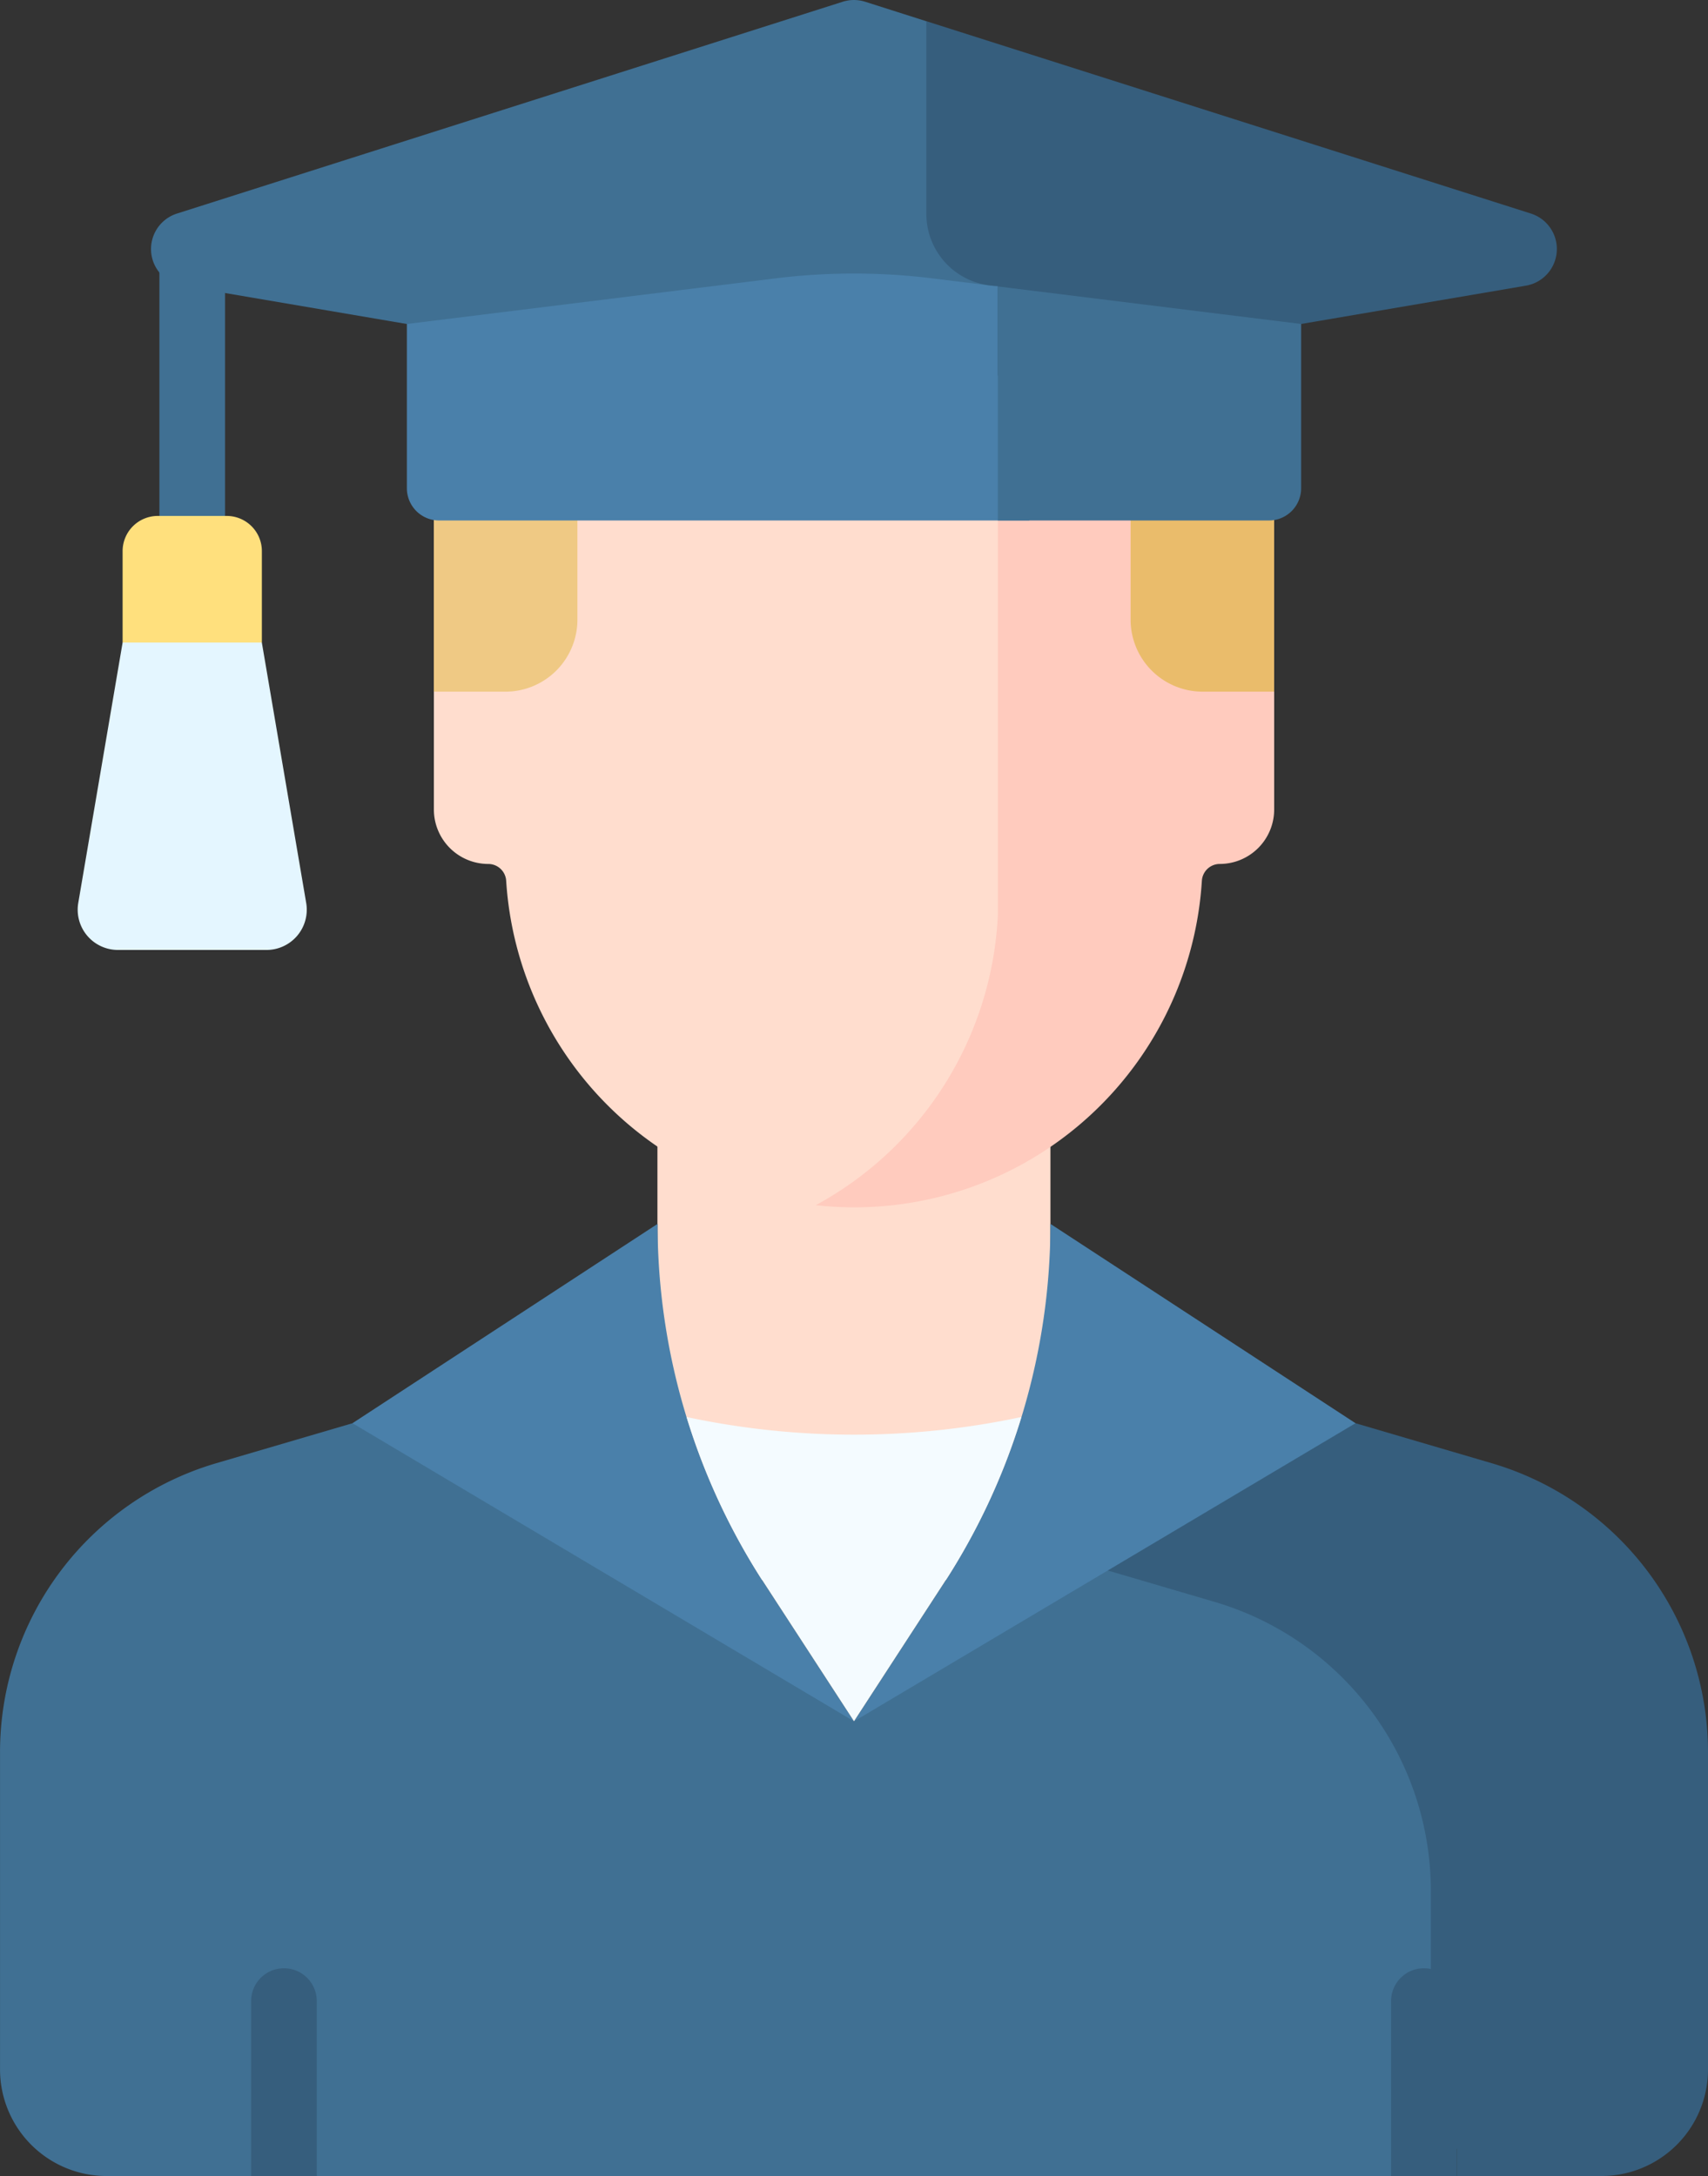 <svg id="graduated" xmlns="http://www.w3.org/2000/svg" width="187.818" height="239.208" viewBox="0 0 187.818 239.208">
  <rect x="0" y="0" width="187.818" height="239.208" fill="#333333" stroke="none"/>
  <g id="Group_3341" data-name="Group 3341" transform="translate(0 0)">
    <g id="Group_3330" data-name="Group 3330" transform="translate(0 113.651)">
      <path id="Path_3985" data-name="Path 3985" d="M249.783,303.3,225,276.211V243.258H181.784v32.963L157.275,303.3Z" transform="translate(-109.49 -243.258)" fill="#ffddce"/>
      <path id="Path_3986" data-name="Path 3986" d="M190.783,344.545l-22.219-6.523-19.658,22.541-33.989-38.978-36.13,10.6A33.116,33.116,0,0,0,55,363.965v34.863a11.719,11.719,0,0,0,11.72,11.719H82.611l2.864-2.044h1.49l2.864,2.044H207.965l4.2-3h3.487V377.772A34.628,34.628,0,0,0,190.783,344.545Z" transform="translate(-54.997 -284.99)" fill="#407093"/>
      <path id="Path_3987" data-name="Path 3987" d="M345.737,332.185l-36.126-10.606-16.795,19.258,22.443,6.589A33.116,33.116,0,0,1,339.047,379.2v28.343h2.848v3h15.91a11.719,11.719,0,0,0,11.719-11.719V363.96A33.116,33.116,0,0,0,345.737,332.185Z" transform="translate(-181.706 -284.987)" fill="#365e7d"/>
      <g id="Group_3329" data-name="Group 3329" transform="translate(27.614 102.778)">
        <g id="Group_3328" data-name="Group 3328">
          <g id="Group_3327" data-name="Group 3327">
            <g id="Group_3326" data-name="Group 3326">
              <path id="Path_3988" data-name="Path 3988" d="M121.322,486.024V466.855a3.61,3.61,0,1,0-7.219,0v19.169Z" transform="translate(-114.103 -463.245)" fill="#365e7d"/>
              <path id="Path_3989" data-name="Path 3989" d="M389.63,486.024V466.855a3.61,3.61,0,1,0-7.219,0v19.169Z" transform="translate(-257.057 -463.245)" fill="#365e7d"/>
            </g>
          </g>
        </g>
      </g>
    </g>
    <g id="Group_3338" data-name="Group 3338" transform="translate(8.541 0)">
      <g id="Group_3337" data-name="Group 3337">
        <path id="Path_3990" data-name="Path 3990" d="M93.529,146.531l-3.7-4.08h-7.91l-3.7,4.08-4.877,28.626a4.425,4.425,0,0,0,4.362,5.168h16.34a4.425,4.425,0,0,0,4.362-5.168Z" transform="translate(-73.277 -75.898)" fill="#e4f6ff"/>
        <path id="Path_3991" data-name="Path 3991" d="M99.733,90.9V54.7a3.61,3.61,0,0,0-7.219,0V90.9Z" transform="translate(-83.526 -27.22)" fill="#407093"/>
        <g id="Group_3334" data-name="Group 3334" transform="translate(39.162 24.578)">
          <g id="Group_3333" data-name="Group 3333">
            <g id="Group_3332" data-name="Group 3332">
              <g id="Group_3331" data-name="Group 3331">
                <path id="Path_3992" data-name="Path 3992" d="M223.306,52.607H183.292A26.192,26.192,0,0,0,157.1,78.8v25.264l4.331,3.816H249.5V78.8A26.191,26.191,0,0,0,223.306,52.607Z" transform="translate(-157.1 -52.607)" fill="#efc984"/>
              </g>
            </g>
          </g>
        </g>
        <path id="Path_3993" data-name="Path 3993" d="M294.031,52.607h-4.187v55.271h26.38l4-3.816V78.8A26.192,26.192,0,0,0,294.031,52.607Z" transform="translate(-188.663 -28.029)" fill="#eabc6b"/>
        <g id="Group_3335" data-name="Group 3335" transform="translate(39.17 56.076)">
          <path id="Path_3994" data-name="Path 3994" d="M203.315,196.67q.653,0,1.3-.022a38.77,38.77,0,0,0,17.979-30.876V120.025H172.9v12.039a7.919,7.919,0,0,1-7.919,7.919h-7.864v12.95a5.991,5.991,0,0,0,5.991,5.991,1.97,1.97,0,0,1,1.959,1.86A38.33,38.33,0,0,0,203.315,196.67Z" transform="translate(-157.117 -120.025)" fill="#ffddce"/>
        </g>
        <path id="Path_3995" data-name="Path 3995" d="M289.533,139.982a7.918,7.918,0,0,1-7.919-7.919V120.025h-14.6v44.57a38.331,38.331,0,0,1-20.023,31.838,38.281,38.281,0,0,0,42.459-35.65,1.97,1.97,0,0,1,1.959-1.86,5.991,5.991,0,0,0,5.992-5.991V139.982Z" transform="translate(-165.829 -63.949)" fill="#ffcbbe"/>
        <path id="Path_3996" data-name="Path 3996" d="M187.123,40.7V31.782a8.012,8.012,0,0,1-7.95-8.011V7.736l-3.373-5.4L169.075.193a4.088,4.088,0,0,0-2.478,0L93.39,23.478a4.089,4.089,0,0,0,.553,7.927l73.893,12.585Z" transform="translate(-82.475 0)" fill="#407093"/>
        <path id="Path_3997" data-name="Path 3997" d="M219.209,66.211l-10.647-1.317a70.36,70.36,0,0,0-17.28,0l-40.519,5.014V87.965a3.543,3.543,0,0,0,3.543,3.543h64.9Z" transform="translate(-114.562 -34.292)" fill="#4a80aa"/>
        <g id="Group_3336" data-name="Group 3336" transform="translate(93.325 2.331)">
          <path id="Path_3998" data-name="Path 3998" d="M339.511,26.136,273.029,4.99V26.176a7.917,7.917,0,0,0,7.856,7.916v9.862l58.073-9.891A4.089,4.089,0,0,0,339.511,26.136Z" transform="translate(-273.029 -4.99)" fill="#365e7d"/>
        </g>
        <path id="Path_3999" data-name="Path 3999" d="M289.845,67.4V93.128h29.812a3.543,3.543,0,0,0,3.543-3.543V71.528Z" transform="translate(-188.664 -35.912)" fill="#407093"/>
        <path id="Path_4000" data-name="Path 4000" d="M99.165,135.314H83.854V125.264a3.866,3.866,0,0,1,3.867-3.867H95.3a3.866,3.866,0,0,1,3.867,3.867v10.051Z" transform="translate(-78.912 -64.68)" fill="#ffe07d"/>
      </g>
    </g>
    <g id="Group_3339" data-name="Group 3339" transform="translate(38.76 134.54)">
      <path id="Path_4001" data-name="Path 4001" d="M277.6,287.969a72.416,72.416,0,0,1-11.715,39.49L256,342.652l55.149-32.771Z" transform="translate(-200.851 -287.969)" fill="#4a80aa"/>
      <path id="Path_4002" data-name="Path 4002" d="M171.509,287.969a72.415,72.415,0,0,0,11.715,39.49l9.885,15.194L137.96,309.881Z" transform="translate(-137.96 -287.969)" fill="#4a80aa"/>
    </g>
    <g id="Group_3340" data-name="Group 3340" transform="translate(75.5 155.77)">
      <path id="Path_4003" data-name="Path 4003" d="M253.415,333.411a88.261,88.261,0,0,1-36.817,0,72.4,72.4,0,0,0,8.524,18.259l9.885,15.193,9.885-15.193A72.389,72.389,0,0,0,253.415,333.411Z" transform="translate(-216.598 -333.411)" fill="#f4fbff"/>
    </g>
  </g>
</svg>
